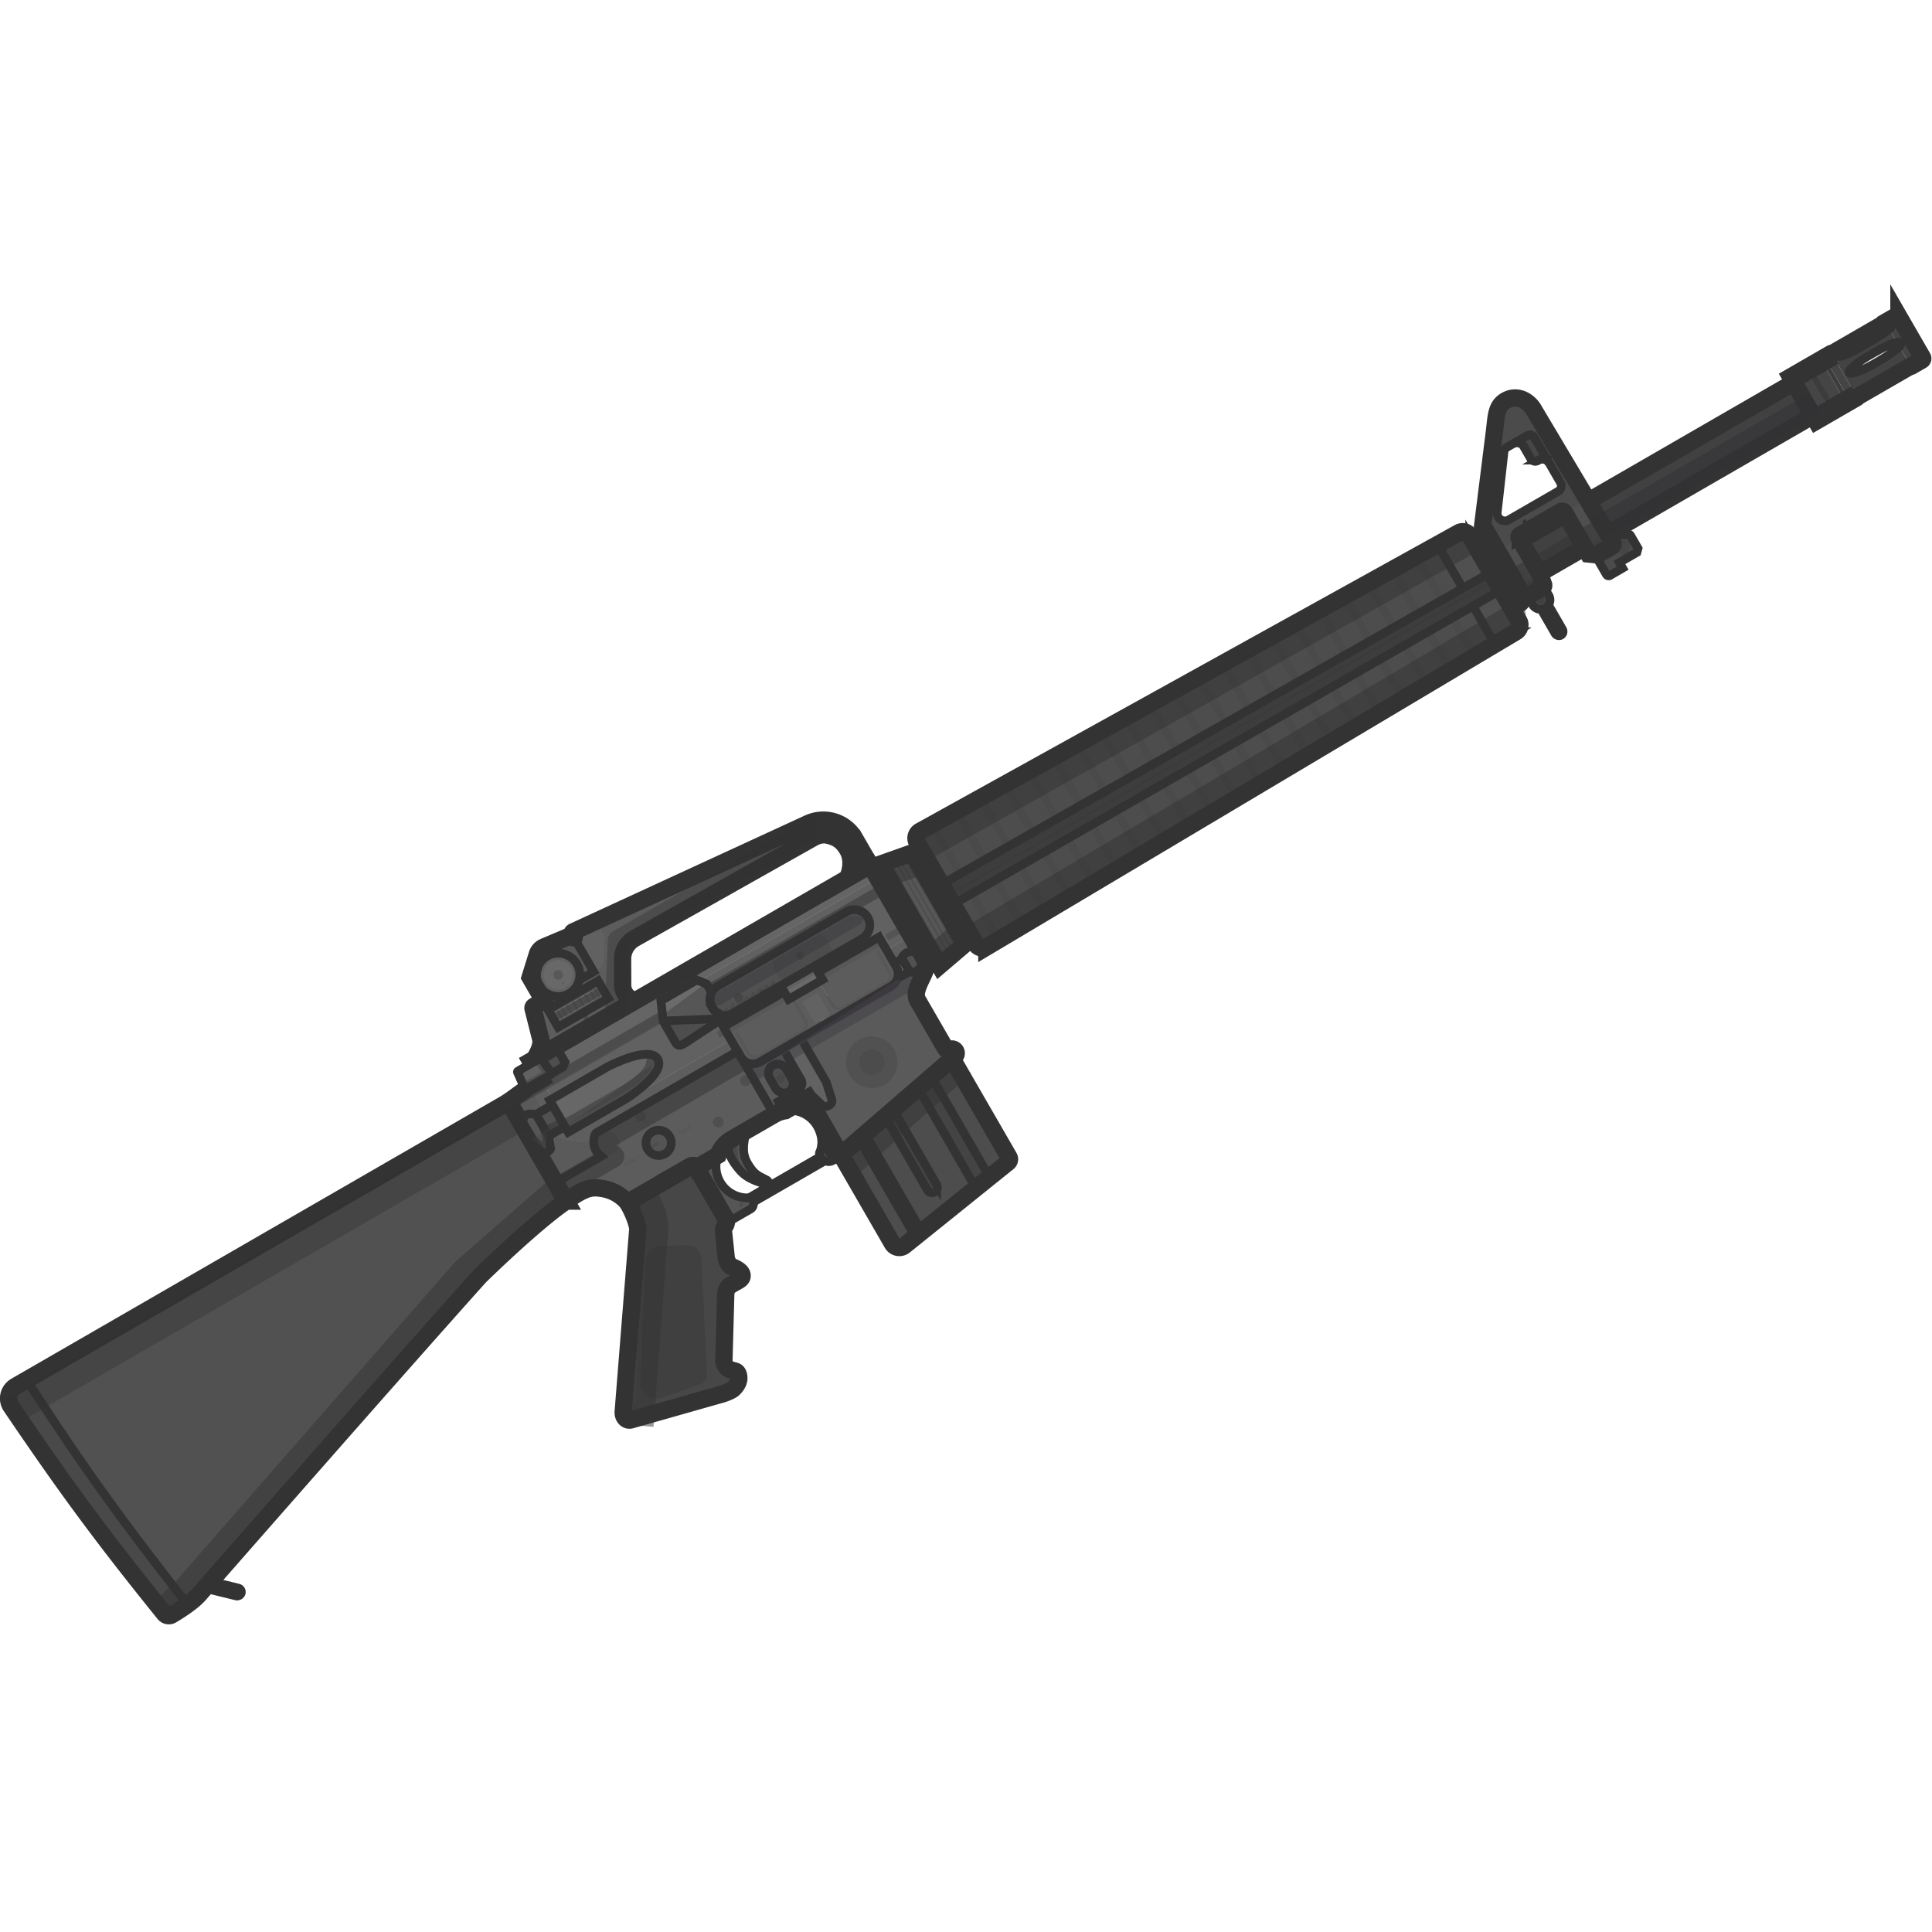 <?xml version="1.0" encoding="UTF-8" standalone="no"?>
<svg
   width="110"
   height="110"
   fill="none"
   viewBox="0 0 110 110"
   version="1.1"
   id="svg123"
   sodipodi:docname="m16a2.svg"
   inkscape:version="1.4 (e7c3feb1, 2024-10-09)"
   xmlns:inkscape="http://www.inkscape.org/namespaces/inkscape"
   xmlns:sodipodi="http://sodipodi.sourceforge.net/DTD/sodipodi-0.dtd"
   xmlns="http://www.w3.org/2000/svg"
   xmlns:svg="http://www.w3.org/2000/svg">
  <sodipodi:namedview
     id="namedview1"
     pagecolor="#ffffff"
     bordercolor="#000000"
     borderopacity="0.25"
     inkscape:showpageshadow="2"
     inkscape:pageopacity="0.0"
     inkscape:pagecheckerboard="0"
     inkscape:deskcolor="#d1d1d1"
     inkscape:zoom="3.7470558"
     inkscape:cx="20.282591"
     inkscape:cy="59.64683"
     inkscape:window-width="1712"
     inkscape:window-height="968"
     inkscape:window-x="0"
     inkscape:window-y="43"
     inkscape:window-maximized="1"
     inkscape:current-layer="svg123" />
  <g
     clip-path="url(#a)"
     id="g122"
     transform="matrix(1.001,0,0,1.001,-0.083,-0.717)">
    <path
       fill="#454545"
       d="m 91.454,33.397 -0.686,-1.188 0.873,-0.866 0.198,-0.115 a 0.6,0.6 0 0 1 0.243,-0.076 L 92.689,31.1 a 0.15,0.15 0 0 1 0.14,0.073 l 0.423,0.734 -0.063,0.23 -0.996,0.575 0.185,0.32 -0.724,0.419 a 0.146,0.146 0 0 1 -0.2,-0.054"
       id="path1" />
    <path
       fill="#4b4b4b"
       d="m 92.27,32.131 0.244,0.422 c 0.01,0.017 0.004,0.04 -0.014,0.05 l -0.276,0.16 0.156,0.27 -0.577,0.333 a 0.22,0.22 0 0 1 -0.3,-0.08 l -0.308,-0.534 z m 0.832,-0.481 0.149,0.257 -0.064,0.23 -0.283,0.163 -0.232,-0.402 z"
       id="path2" />
    <path
       stroke="#333333"
       stroke-width="0.493"
       d="m 91.454,33.397 -0.686,-1.188 0.873,-0.866 0.198,-0.115 a 0.6,0.6 0 0 1 0.243,-0.076 L 92.689,31.1 a 0.15,0.15 0 0 1 0.14,0.073 l 0.423,0.734 -0.063,0.23 -0.996,0.575 0.185,0.32 -0.724,0.419 a 0.146,0.146 0 0 1 -0.2,-0.054 z"
       id="path3" />
    <path
       fill="#4d4d4d"
       d="m 47.027,64.843 7.1,-4.1 3.345,5.794 a 0.23,0.23 0 0 1 -0.055,0.294 l -5.892,4.74 a 0.46,0.46 0 0 1 -0.687,-0.128 z"
       id="path4" />
    <path
       fill="#444444"
       stroke="#333333"
       stroke-width="0.493"
       d="m 55.593,68.298 0.773,-0.622 -3.562,-6.17 -0.849,0.491 z m -3.446,2.772 0.368,-0.296 -3.94,-6.825 -0.405,0.234 z m -2.307,-7.85 0.528,-0.305 2.99,5.178 a 0.305,0.305 0 1 1 -0.528,0.305 z"
       id="path5" />
    <path
       stroke="#333333"
       stroke-width="0.985"
       d="m 47.027,64.843 7.1,-4.1 3.345,5.794 a 0.23,0.23 0 0 1 -0.055,0.294 l -5.892,4.74 a 0.46,0.46 0 0 1 -0.687,-0.128 z"
       id="path6" />
    <path
       fill="#5a5a5a"
       d="m 52.23,54.525 0.438,0.758 c 0.179,0.31 0.115,0.503 -0.194,1.145 -0.31,0.643 -0.343,0.93 -0.185,1.204 l 1.566,2.711 c 0.05,0.086 0.136,0.108 0.225,0.091 a 0.241,0.241 0 0 1 0.312,0.367 l -6.426,5.552 a 0.24,0.24 0 0 1 -0.34,-0.024 c -0.087,-0.1 -0.067,-0.258 0.034,-0.345 l -1.634,-2.829 -1.277,0.738 a 1.8,1.8 0 0 0 -0.638,0.223 l -2.123,-3.678 z"
       id="path7" />
    <path
       stroke="#333333"
       stroke-width="0.493"
       d="m 52.23,54.525 0.438,0.758 c 0.179,0.31 0.115,0.503 -0.194,1.145 -0.31,0.643 -0.343,0.93 -0.185,1.204 l 1.566,2.711 c 0.05,0.086 0.136,0.108 0.225,0.091 a 0.241,0.241 0 0 1 0.312,0.367 l -6.426,5.552 a 0.24,0.24 0 0 1 -0.34,-0.024 c -0.087,-0.1 -0.067,-0.258 0.034,-0.345 l -1.634,-2.829 -1.277,0.738 a 1.8,1.8 0 0 0 -0.638,0.223 l -2.123,-3.678 z"
       id="path8" />
    <path
       fill="#5c5c5c"
       fill-rule="evenodd"
       d="m 33.85,55.991 -3.396,1.961 a 0.114,0.114 0 0 0 -0.053,0.127 l 0.444,1.765 c 0.058,0.343 -0.17,0.764 -0.279,0.968 a 0.4,0.4 0 0 0 -0.056,0.12 l 5.718,-3.301 A 0.894,0.894 0 0 1 35.5,56.756 L 35.495,55.27 c -0.002,-0.488 0.26,-0.938 0.685,-1.177 l 10.16,-5.724 c 0.25,-0.141 0.541,-0.21 0.822,-0.147 0.548,0.121 0.86,0.355 1.138,0.837 0.276,0.479 0.221,1.147 -0.019,1.613 l 1.295,-0.748 -0.883,-1.53 a 2.053,2.053 0 0 0 -2.638,-0.84 l -13.366,6.157 a 0.123,0.123 0 0 0 -0.055,0.173 z m 0.248,0.51 -2.846,1.643 0.578,1.001 2.847,-1.643 z"
       clip-rule="evenodd"
       id="path9" />
    <ellipse
       cx="33.38"
       cy="58.545"
       fill="#494949"
       rx="0.152"
       ry="0.153"
       transform="rotate(-30,33.38,58.545)"
       id="ellipse9" />
    <path
       fill="#616161"
       d="m 33.975,53.118 0.452,0.785 a 0.34,0.34 0 0 1 0.046,0.188 l -0.063,1.217 a 0.68,0.68 0 0 1 -0.341,0.557 l -0.218,0.126 -1.217,-2.107 a 0.123,0.123 0 0 1 0.055,-0.173 z"
       id="path10" />
    <path
       fill="#585858"
       d="m 31.028,54.575 1.38,-0.584 c 0.107,-0.045 0.206,-0.043 0.332,0.077 l 1.111,1.924 -2.85,1.645 -0.765,-1.326 0.399,-1.287 a 0.69,0.69 0 0 1 0.393,-0.449"
       id="path11" />
    <path
       fill="#494949"
       d="m 41.454,65.639 1.084,-0.626 c -0.209,0.858 -0.253,1.354 0.097,1.924 0.325,0.529 0.497,0.615 0.944,0.84 l 0.11,0.056 c 0.085,0.042 0.102,0.096 0.08,0.161 -0.023,0.065 -0.086,0.102 -0.153,0.08 -0.808,-0.254 -1.174,-0.446 -1.527,-0.882 -0.353,-0.435 -0.628,-0.846 -0.635,-1.553"
       id="path12" />
    <path
       fill="#565656"
       d="m 42.537,65.013 -0.386,0.223 c -0.144,0.746 -0.182,1.173 0.066,1.68 0.247,0.509 0.678,0.795 1.405,1.15 0.063,0.03 0.124,-0.007 0.147,-0.072 0.023,-0.065 0.005,-0.119 -0.08,-0.162 -0.532,-0.27 -0.704,-0.325 -1.054,-0.895 -0.35,-0.57 -0.306,-1.066 -0.098,-1.924"
       id="path13" />
    <path
       stroke="#333333"
       stroke-width="0.493"
       d="m 41.454,65.639 1.084,-0.626 c -0.209,0.858 -0.253,1.354 0.097,1.924 0.325,0.529 0.497,0.615 0.944,0.84 l 0.11,0.056 c 0.085,0.042 0.102,0.096 0.08,0.161 -0.023,0.065 -0.086,0.102 -0.153,0.08 -0.808,-0.254 -1.174,-0.446 -1.527,-0.882 -0.353,-0.435 -0.628,-0.846 -0.635,-1.553 z"
       id="path14" />
    <rect
       width="0.484"
       height="2.392"
       x="87.465"
       y="34.897"
       fill="#5d5d5d"
       stroke="#333333"
       stroke-width="0.493"
       rx="0.242"
       transform="rotate(-30,87.465,34.898)"
       id="rect14" />
    <path
       fill="#454545"
       stroke="#333333"
       stroke-width="0.493"
       d="m 49.984,50.633 7.62,-4.4 5.4,-2.465 25.55,-14.751 0.247,0.428 -25.55,14.752 -5.4,2.465 -7.62,4.4 z"
       id="path15" />
    <path
       fill="#414141"
       stroke="#333333"
       stroke-width="0.985"
       d="m 54.24,49.728 -3.582,2.068 1.42,2.46 3.582,-2.069 1.812,-1.615 25.025,-14.448 1.353,-0.438 1.818,-1.05 -0.069,-0.119 17.607,-10.165 -1.087,-1.882 -17.606,10.165 -0.07,-0.12 -1.818,1.05 -1.056,0.953 -25.024,14.448 z"
       id="path16" />
    <path
       fill="#545454"
       stroke="#333333"
       stroke-width="0.493"
       d="m 83.682,31.194 0.483,-0.279 c 0.183,-0.105 0.405,-0.061 0.497,0.099 l 2.167,3.752 c 0.092,0.16 0.019,0.374 -0.163,0.48 l -0.484,0.279 z"
       id="path17" />
    <path
       fill="#616161"
       fill-rule="evenodd"
       d="m 33.617,64.508 -1.318,0.084 -1.135,-1.965 8.922,-5.151 -0.47,-0.816 10.387,-5.997 1.899,3.289 z m 7.322,-6.224 -0.229,-0.397 -0.018,0.01 a 0.73,0.73 0 0 1 0.343,-0.813 l 7.305,-4.217 a 0.731,0.731 0 0 1 0.73,1.266 l -7.304,4.217 a 0.73,0.73 0 0 1 -0.827,-0.066"
       clip-rule="evenodd"
       id="path18" />
    <path
       fill="#676767"
       d="m 45.181,57.41 -0.248,-0.4 -0.068,0.043 0.248,0.4 z m 0.073,-0.04 -0.249,-0.4 -0.068,0.043 0.249,0.4 z"
       id="path19" />
    <path
       fill="#676767"
       d="m 45.322,57.332 -0.248,-0.4 -0.068,0.042 0.248,0.4 z m 0.07,-0.042 -0.248,-0.4 -0.068,0.043 0.248,0.4 z m 0.071,-0.04 -0.249,-0.4 -0.067,0.042 0.248,0.4 z"
       id="path20" />
    <path
       fill="#676767"
       d="m 45.531,57.21 -0.248,-0.4 -0.068,0.042 0.248,0.4 z m 0.07,-0.041 -0.248,-0.4 -0.068,0.041 0.248,0.4 z m 0.073,-0.04 -0.249,-0.4 -0.068,0.041 0.249,0.4 z"
       id="path21" />
    <path
       fill="#676767"
       d="m 45.742,57.09 -0.248,-0.4 -0.068,0.041 0.248,0.4 z m 0.07,-0.042 -0.248,-0.4 -0.068,0.041 0.248,0.4 z m 0.068,-0.04 -0.248,-0.4 -0.067,0.041 0.248,0.4 z m 0.07,-0.041 -0.247,-0.4 -0.068,0.041 0.248,0.4 z"
       id="path22" />
    <path
       fill="#676767"
       d="m 46.02,56.928 -0.249,-0.4 -0.068,0.042 0.248,0.4 z m 0.072,-0.041 -0.249,-0.4 -0.068,0.042 0.249,0.4 z m 0.07,-0.041 -0.248,-0.4 -0.068,0.042 0.248,0.4 z"
       id="path23" />
    <path
       fill="#676767"
       d="m 46.23,56.806 -0.248,-0.4 -0.068,0.042 0.248,0.4 z m 0.07,-0.04 -0.248,-0.4 -0.068,0.042 0.249,0.4 z m 0.07,-0.041 -0.247,-0.4 -0.068,0.042 0.248,0.4 z"
       id="path24" />
    <path
       fill="#676767"
       d="m 46.44,56.685 -0.25,-0.4 -0.067,0.042 0.248,0.4 z m 0.072,-0.041 -0.249,-0.4 -0.068,0.042 0.249,0.4 z"
       id="path25" />
    <path
       fill="#676767"
       d="m 46.58,56.605 -0.248,-0.4 -0.068,0.042 0.248,0.4 z m 0.07,-0.041 -0.248,-0.4 -0.068,0.042 0.248,0.4 z"
       id="path26" />
    <path
       fill="#494949"
       d="m 8.656,75.53 1.79,3.1 20.531,-11.853 -1.79,-3.101 z"
       id="path27" />
    <path
       fill="#4e4e4e"
       stroke="#333333"
       stroke-width="0.493"
       d="m 42.32,69.057 4.87,-2.812 0.168,0.292 -4.87,2.811 z"
       id="path28" />
    <path
       fill="#535353"
       d="m 35.776,69.118 3.597,-2.077 a 0.23,0.23 0 0 1 0.312,0.084 l 1.684,2.917 c 0.069,0.12 0.03,0.305 -0.06,0.43 -0.09,0.125 -0.08,0.264 -0.06,0.43 l 0.146,1.402 c 0.01,0.1 0.168,0.398 0.247,0.43 0.304,0.12 0.637,0.28 0.651,0.532 0.01,0.175 -0.138,0.257 -0.361,0.379 a 4,4 0 0 0 -0.327,0.194 c -0.228,0.154 -0.242,0.466 -0.242,0.466 l -0.105,3.805 a 0.54,0.54 0 0 0 0.271,0.47 q 0.085,0.04 0.174,0.07 c 0.182,0.063 0.327,0.025 0.39,0.309 0.062,0.287 -0.077,0.539 -0.3,0.752 -0.13,0.124 -0.553,0.28 -0.733,0.324 l -5.108,1.449 c -0.252,0.05 -0.443,-0.182 -0.42,-0.476 L 36.36,70.62 c 0.005,-0.113 -0.133,-0.734 -0.584,-1.502"
       id="path29"
       style="fill:#474747;fill-opacity:1" />
    <rect
       width="9.896"
       height="1.461"
       x="40.402"
       y="57.449"
       fill="#393939"
       rx="0.731"
       transform="rotate(-30,40.402,57.45)"
       id="rect29" />
    <path
       fill="#515151"
       d="m 40.768,58.082 a 0.73,0.73 0 0 1 0.267,-0.998 l 7.305,-4.217 a 0.73,0.73 0 0 1 0.73,1.265 l -7.304,4.217 a 0.73,0.73 0 0 1 -0.998,-0.267"
       id="path30" />
    <path
       fill="#4c4c4c"
       d="m 47.456,55.063 a 1.72,1.72 0 0 0 -0.73,-1.266 l -2.721,1.57 a 1.73,1.73 0 0 0 0.73,1.266 z"
       id="path31" />
    <ellipse
       cx="45.588"
       cy="55.072"
       fill="#454545"
       rx="0.232"
       ry="0.232"
       transform="rotate(-30,45.588,55.072)"
       id="ellipse31" />
    <path
       fill="#454545"
       d="M 46.25,55.76 46.236,55.733 A 0.232,0.232 0 1 0 45.852,55.99 Z"
       id="path32" />
    <path
       fill="#5e5e5e"
       d="m 30.872,62.12 -0.651,0.375 1.641,2.843 c 0.057,0.098 0.506,0.213 0.969,0.262 0.503,0.054 1.031,-0.06 1.031,-0.06 0.018,-0.182 0.07,-0.348 0.147,-0.392 l 18.268,-10.547 -0.375,-0.65 -18.285,10.557 -1.318,0.084 z"
       id="path33" />
    <path
       fill="#5e5e5e"
       d="m 30.872,62.12 -0.651,0.375 1.641,2.843 c 0.057,0.098 0.506,0.213 0.969,0.262 0.503,0.054 1.031,-0.06 1.031,-0.06 0.018,-0.182 0.07,-0.348 0.147,-0.392 l 18.268,-10.547 -0.375,-0.65 -18.285,10.557 -1.318,0.084 z"
       id="path34" />
    <path
       fill="#5a5a5a"
       d="m 30.22,62.496 -1.207,0.875 2.664,4.615 2.602,-1.502 C 34.095,66.321 33.96,66.188 33.887,65.932 A 1.1,1.1 0 0 1 33.861,65.54 c 0,0 -0.527,0.114 -1.031,0.06 -0.463,-0.05 -0.912,-0.164 -0.969,-0.262 z"
       id="path35" />
    <path
       fill="#5a5a5a"
       d="m 30.22,62.496 -1.207,0.875 2.664,4.615 2.602,-1.502 C 34.095,66.321 33.96,66.188 33.887,65.932 A 1.1,1.1 0 0 1 33.861,65.54 c 0,0 -0.527,0.114 -1.031,0.06 -0.463,-0.05 -0.912,-0.164 -0.969,-0.262 z"
       id="path36" />
    <path
       fill="#555555"
       stroke="#333333"
       stroke-width="0.493"
       d="m 46.703,66.259 c -0.039,0.083 0.036,0.255 0.1,0.334 a 0.62,0.62 0 0 0 0.347,0.188 c 0.138,0.023 0.287,-0.016 0.459,-0.162 0.171,-0.145 0.196,-0.385 0.149,-0.468 l -1.73,-2.997 -1.278,0.738 a 1.79,1.79 0 0 1 1.814,0.877 c 0.272,0.47 0.352,1.032 0.139,1.49 z"
       id="path37" />
    <path
       fill="#565656"
       stroke="#333333"
       stroke-width="0.493"
       d="m 40.927,66.418 a 1.792,1.792 0 0 0 1.832,2.425 c 0.083,-0.007 0.138,0.082 0.171,0.252 0.034,0.17 -0.042,0.325 -0.13,0.376 l -1.188,0.686 c -0.08,0.046 -0.196,-0.03 -0.245,-0.114 l -1.68,-2.91 z"
       id="path38" />
    <path
       fill="#525252"
       d="m 47.626,66.329 a 0.247,0.247 0 0 1 0.032,-0.344 l 6.418,-5.548 a 0.241,0.241 0 1 1 0.315,0.364 l -6.425,5.552 a 0.24,0.24 0 0 1 -0.34,-0.024"
       id="path39" />
    <ellipse
       cx="42.23"
       cy="69.252"
       fill="#4d4d4d"
       rx="0.124"
       ry="0.124"
       transform="rotate(-30,42.23,69.252)"
       id="ellipse39" />
    <ellipse
       cx="47.25"
       cy="66.265"
       fill="#4c4c4c"
       rx="0.186"
       ry="0.186"
       transform="rotate(-30,47.25,66.265)"
       id="ellipse40" />
    <rect
       width="1.068"
       height="1.757"
       x="43.592"
       y="61.567"
       fill="#525252"
       stroke="#333333"
       stroke-width="0.493"
       rx="0.534"
       transform="rotate(-30,43.592,61.567)"
       id="rect40"
       style="fill:#4d4d4d;fill-opacity:1" />
    <ellipse
       cx="44.493"
       cy="62.061"
       fill="#474747"
       rx="0.235"
       ry="0.235"
       transform="rotate(-30,44.493,62.06)"
       id="ellipse41" />
    <path
       fill="#656565"
       d="m 31.165,62.627 8.922,-5.151 -0.471,-0.816 10.388,-5.997 -0.427,-0.738 -19.31,11.148 0.093,0.161 1.226,-0.707 0.307,0.037 0.325,0.563 -0.12,0.285 -1.226,0.708 z"
       id="path41" />
    <path
       fill="#656565"
       d="m 31.165,62.627 8.922,-5.151 -0.471,-0.816 10.388,-5.997 -0.427,-0.738 -19.31,11.148 0.093,0.161 1.226,-0.707 0.307,0.037 0.325,0.563 -0.12,0.285 -1.226,0.708 z"
       id="path42" />
    <path
       fill="#595959"
       d="m 40.91,56.801 a 0.884,0.884 0 0 0 0.541,1.645 0.73,0.73 0 0 1 -0.416,-1.362 l 7.304,-4.217 a 0.731,0.731 0 1 1 0.73,1.266 c 0.483,-0.279 0.613,-0.811 0.369,-1.234 A 0.884,0.884 0 0 0 48.23,52.575 Z"
       id="path43" />
    <path
       fill="#626262"
       stroke="#333333"
       stroke-width="0.493"
       d="m 42.963,60.121 a 0.417,0.417 0 0 0 0.417,0.723 l 1.142,-0.659 1.126,1.951 c 0.15,0.262 -0.055,0.523 -0.212,0.614 l -1.078,0.622 0.144,0.25 c 0.077,0.134 0.416,0.173 0.548,0.097 l 1.208,-0.697 0.59,0.56 c 0.103,0.1 0.264,0.081 0.39,0.012 0.124,-0.07 0.197,-0.203 0.16,-0.33 l -0.319,-0.998 -1.54,-2.668 6.344,-3.663 -0.417,-0.723 z"
       id="path44" />
    <path
       fill="#515151"
       stroke="#333333"
       stroke-width="0.493"
       d="M 51.832,56.004 A 0.588,0.588 0 1 0 51.381,55.223 Z"
       id="path45" />
    <path
       fill="#4a4a4a"
       d="m 44.352,56.856 -0.26,-0.45 a 1,1 0 0 0 -0.237,0.475 l -0.147,-0.254 a 1,1 0 0 0 -0.237,0.476 l -0.147,-0.254 a 1,1 0 0 0 -0.237,0.476 L 42.94,57.07 a 1,1 0 0 0 -0.237,0.476 l -0.147,-0.254 a 1,1 0 0 0 -0.237,0.476 l -0.147,-0.254 a 1,1 0 0 0 -0.237,0.476 l -0.147,-0.255 a 1,1 0 0 0 -0.237,0.476 l -0.147,-0.254 a 1,1 0 0 0 -0.232,0.454 c 0.19,0.062 0.406,0.046 0.594,-0.062 z m -3.202,1.547 a 0.7,0.7 0 0 1 -0.211,-0.12 q 0.034,-0.051 0.081,-0.104 z"
       id="path46" />
    <ellipse
       cx="42.099"
       cy="57.465"
       fill="#454545"
       rx="0.254"
       ry="0.254"
       transform="rotate(-30,42.1,57.465)"
       id="ellipse46" />
    <path
       fill="#404040"
       d="m 43.716,57.223 -0.285,0.165 a 0.203,0.203 0 0 1 -0.1,-0.28 0.204,0.204 0 0 1 0.385,0.115"
       id="path47" />
    <path
       fill="#454545"
       fill-rule="evenodd"
       stroke="#333333"
       stroke-width="0.493"
       d="m 86.973,34.624 0.841,-0.485 a 0.15,0.15 0 0 0 0.064,-0.075 l 0.294,0.51 a 0.534,0.534 0 0 1 -0.192,0.73 0.534,0.534 0 0 1 -0.729,-0.199 z"
       clip-rule="evenodd"
       id="path48" />
    <path
       fill="#404040"
       d="m 87.886,34.762 a 0.19,0.19 0 0 1 -0.069,0.26 0.19,0.19 0 0 1 -0.26,-0.07 0.19,0.19 0 0 1 0.069,-0.26 0.19,0.19 0 0 1 0.26,0.07"
       id="path49" />
    <path
       fill="#484848"
       stroke="#333333"
       stroke-width="0.493"
       d="m 50.473,51.478 0.147,-0.086 1.948,3.374 -0.147,0.085 z"
       id="path50" />
    <path
       fill="#515151"
       stroke="#333333"
       stroke-width="0.493"
       d="m 50.787,50.905 -0.335,0.194 2.288,3.962 0.335,-0.193 z"
       id="path51" />
    <path
       fill="#575757"
       d="m 50.182,49.858 3.341,5.789 1.436,-1.224 -3,-5.196 z"
       id="path52" />
    <path
       fill="#4e4e4e"
       d="m 50.45,49.763 -0.104,0.038 3.31,5.733 0.085,-0.072 z m 3.508,5.514 -0.085,0.072 -3.258,-5.644 0.105,-0.037 z m 0.218,-0.186 -0.086,0.073 -3.206,-5.554 0.105,-0.038 z m 0.217,-0.185 -0.085,0.073 -3.155,-5.465 0.105,-0.037 z m 0.217,-0.185 -0.085,0.072 -3.103,-5.374 0.105,-0.038 z m 0.217,-0.185 -0.085,0.072 -3.051,-5.285 0.105,-0.037 z"
       id="path53" />
    <path
       fill="#515151"
       stroke="#333333"
       stroke-width="0.493"
       d="m 52.067,49.415 2.783,4.821 0.514,-0.206 -2.861,-4.957 z"
       id="path54" />
    <path
       fill="#4f4f4f"
       d="m 39.157,71.543 -1.494,0.048 a 0.913,0.913 0 0 0 -0.882,0.877 l -0.269,6.864 a 0.913,0.913 0 0 0 1.218,0.896 l 2.186,-0.777 a 0.57,0.57 0 0 0 0.38,-0.564 L 39.98,72.303 a 0.8,0.8 0 0 0 -0.823,-0.76"
       id="path55"
       style="fill:#404040;fill-opacity:1" />
    <path
       fill="#4d4d4d"
       d="m 35.582,80.376 0.7,-8.789 0.266,0.075 -0.323,8.8 z"
       id="path56" />
    <path
       fill="#535353"
       d="m 31.662,58.856 2.847,-1.644 0.167,0.29 -2.846,1.643 z m -0.41,-0.712 2.847,-1.644 0.167,0.29 -2.847,1.644 z"
       id="path57" />
    <path
       fill="#4c4c4c"
       d="m 31.604,58.328 2.477,-1.43 0.244,0.421 -2.478,1.43 z"
       id="path58" />
    <path
       fill="#464646"
       d="m 32.629,57.736 0.105,-0.06 0.244,0.421 -0.106,0.061 z m 0.346,-0.199 0.105,-0.06 0.244,0.421 -0.106,0.06 z m 0.341,-0.198 0.106,-0.061 0.243,0.422 -0.105,0.06 z m 0.307,-0.177 0.105,-0.06 0.244,0.421 -0.106,0.06 z m 0.229,-0.131 0.105,-0.06 0.244,0.421 -0.106,0.06 z m -1.459,0.842 -0.106,0.06 0.244,0.423 0.105,-0.061 z m -0.305,0.176 -0.106,0.06 0.244,0.422 0.105,-0.06 z m -0.231,0.133 -0.105,0.06 0.243,0.422 0.106,-0.06 z"
       id="path59" />
    <path
       stroke="#333333"
       stroke-width="0.493"
       d="m 33.85,55.991 -3.396,1.961 a 0.114,0.114 0 0 0 -0.053,0.127 l 0.444,1.765 c 0.058,0.343 -0.17,0.764 -0.279,0.968 a 0.4,0.4 0 0 0 -0.056,0.12 l 5.718,-3.301 A 0.894,0.894 0 0 1 35.5,56.756 L 35.495,55.27 c -0.002,-0.488 0.26,-0.938 0.685,-1.177 l 10.16,-5.724 c 0.25,-0.141 0.541,-0.21 0.822,-0.147 0.548,0.121 0.86,0.355 1.138,0.837 0.276,0.479 0.221,1.147 -0.019,1.613 l 1.295,-0.748 -0.883,-1.53 a 2.053,2.053 0 0 0 -2.638,-0.84 l -13.366,6.157 a 0.123,0.123 0 0 0 -0.055,0.173 z m 0.248,0.51 -2.846,1.643 0.578,1.001 2.847,-1.643 z"
       clip-rule="evenodd"
       id="path60" />
    <ellipse
       cx="31.83"
       cy="56.165"
       fill="#606060"
       stroke="#333333"
       stroke-width="0.493"
       rx="1.233"
       ry="1.233"
       transform="rotate(-30,31.83,56.165)"
       id="ellipse60" />
    <ellipse
       cx="31.829"
       cy="56.166"
       fill="#686868"
       rx="0.837"
       ry="0.837"
       transform="rotate(-30,31.83,56.166)"
       id="ellipse61" />
    <ellipse
       cx="31.829"
       cy="56.167"
       fill="#585858"
       rx="0.274"
       ry="0.274"
       transform="rotate(-30,31.83,56.167)"
       id="ellipse62" />
    <ellipse
       cx="32.109"
       cy="56.646"
       fill="#525252"
       rx="0.044"
       ry="0.044"
       transform="rotate(-30,32.109,56.646)"
       id="ellipse63" />
    <ellipse
       cx="49.088"
       cy="57.067"
       fill="#515151"
       rx="0.115"
       ry="0.115"
       transform="rotate(-30,49.088,57.067)"
       id="ellipse64" />
    <path
       fill="#676767"
       d="m 45.134,57.435 -0.552,-0.84 -0.066,0.045 0.551,0.839 z"
       id="path64" />
    <path
       fill="#5c5c5c"
       d="m 32.278,69.026 -0.6,-1.04 2.602,-1.502 c -0.184,-0.163 -0.319,-0.297 -0.392,-0.553 -0.073,-0.256 -0.014,-0.706 0.12,-0.784 l 8.026,-4.633 2.079,3.6 -2.406,1.39 a 1.8,1.8 0 0 0 -0.779,0.914 l -1.239,0.715 -0.005,-0.009 A 0.23,0.23 0 0 0 39.373,67.04 l -3.598,2.078 c -0.536,-0.623 -1.196,-0.805 -1.755,-0.837 -0.56,-0.032 -0.985,0.246 -1.742,0.745"
       id="path65" />
    <path
       fill="#545454"
       d="m 38.772,65.006 0.017,0.03 q -0.018,-0.001 -0.035,0.002 a 0.1,0.1 0 0 0 -0.029,0.011 0.06,0.06 0 0 0 -0.027,0.029 0.04,0.04 0 0 0 0.003,0.033 q 0.008,0.014 0.02,0.017 0.012,0.003 0.037,-0.004 l 0.017,-0.006 a 0.1,0.1 0 0 1 0.058,-0.003 0.07,0.07 0 0 1 0.038,0.033 q 0.017,0.03 0.008,0.058 -0.009,0.028 -0.047,0.049 a 0.2,0.2 0 0 1 -0.069,0.022 l -0.018,-0.031 a 0.2,0.2 0 0 0 0.04,-0.003 0.1,0.1 0 0 0 0.034,-0.012 0.06,0.06 0 0 0 0.028,-0.03 0.04,0.04 0 0 0 -0.003,-0.035 q -0.01,-0.015 -0.023,-0.02 a 0.1,0.1 0 0 0 -0.037,0.004 l -0.018,0.006 a 0.1,0.1 0 0 1 -0.055,0.004 0.06,0.06 0 0 1 -0.035,-0.029 0.07,0.07 0 0 1 -0.008,-0.057 0.1,0.1 0 0 1 0.042,-0.048 l 0.028,-0.012 z m 0.132,-0.052 0.033,0.129 0.061,-0.036 z m -0.033,-0.016 0.035,-0.02 0.192,0.178 -0.03,0.017 -0.05,-0.047 -0.075,0.044 0.017,0.065 -0.03,0.018 z m 0.141,-0.081 0.127,-0.073 0.014,0.024 -0.097,0.057 0.033,0.058 0.089,-0.052 0.014,0.025 -0.089,0.051 0.063,0.11 -0.03,0.016 z m 0.174,-0.1 0.128,-0.074 0.014,0.024 -0.1,0.058 0.035,0.058 0.094,-0.055 0.014,0.025 -0.094,0.054 0.048,0.085 0.102,-0.06 0.014,0.025 -0.13,0.076 z"
       id="path66" />
    <ellipse
       cx="34.607"
       cy="65.735"
       fill="#545454"
       rx="0.696"
       ry="0.696"
       transform="rotate(-30,34.607,65.735)"
       id="ellipse66" />
    <ellipse
       cx="36.517"
       cy="64.222"
       fill="#4f4f4f"
       rx="0.3"
       ry="0.3"
       transform="rotate(-30,36.517,64.222)"
       id="ellipse67" />
    <ellipse
       cx="40.934"
       cy="64.543"
       fill="#4f4f4f"
       rx="0.309"
       ry="0.309"
       transform="rotate(-30,40.934,64.543)"
       id="ellipse68" />
    <ellipse
       cx="42.491"
       cy="62.184"
       fill="#4f4f4f"
       rx="0.309"
       ry="0.309"
       transform="rotate(-30,42.491,62.184)"
       id="ellipse69" />
    <path
       fill="#545454"
       d="m 35.683,66.922 0.05,0.085 0.034,-0.02 q 0.025,-0.015 0.031,-0.03 0.006,-0.015 -0.006,-0.035 -0.015,-0.027 -0.032,-0.03 -0.018,-0.005 -0.042,0.01 z m -0.048,-0.083 0.035,0.06 0.034,-0.02 q 0.02,-0.012 0.026,-0.026 a 0.03,0.03 0 0 0 -0.003,-0.026 q -0.01,-0.016 -0.023,-0.018 -0.013,-0.002 -0.035,0.01 z m -0.043,-0.007 0.064,-0.037 a 0.1,0.1 0 0 1 0.06,-0.015 0.06,0.06 0 0 1 0.04,0.03 q 0.009,0.015 0.006,0.031 a 0.05,0.05 0 0 1 -0.02,0.03 0.06,0.06 0 0 1 0.044,0 q 0.02,0.007 0.037,0.037 0.018,0.03 0.007,0.055 -0.011,0.027 -0.049,0.048 l -0.064,0.037 z m 0.253,0.032 -0.077,-0.134 0.03,-0.017 0.084,0.147 0.014,0.022 0.009,0.009 a 0.04,0.04 0 0 0 0.02,0.005 l 0.025,-0.008 0.018,-0.017 a 0.04,0.04 0 0 0 0.006,-0.02 l -0.002,-0.012 -0.013,-0.023 -0.084,-0.147 0.029,-0.017 0.077,0.133 q 0.019,0.033 0.023,0.05 a 0.1,0.1 0 0 1 -10e-4,0.031 0.1,0.1 0 0 1 -0.014,0.025 0.1,0.1 0 0 1 -0.056,0.032 0.1,0.1 0 0 1 -0.03,0 0.1,0.1 0 0 1 -0.027,-0.015 0.2,0.2 0 0 1 -0.031,-0.044 m 0.256,-0.174 h 0.026 q 0.012,0.004 0.038,0.02 l 0.064,0.043 -0.032,0.018 -0.057,-0.04 a 0.1,0.1 0 0 0 -0.037,-0.018 0.04,0.04 0 0 0 -0.027,0.006 l -0.028,0.017 0.052,0.09 -0.029,0.018 -0.125,-0.216 0.06,-0.035 a 0.1,0.1 0 0 1 0.064,-0.016 q 0.029,0.006 0.046,0.036 a 0.06,0.06 0 0 1 0.009,0.042 0.06,0.06 0 0 1 -0.024,0.035 m -0.111,-0.055 0.044,0.076 0.032,-0.018 q 0.02,-0.012 0.026,-0.028 0.004,-0.015 -0.007,-0.034 -0.011,-0.019 -0.027,-0.022 -0.017,-0.004 -0.038,0.008 z m 0.265,-0.175 0.017,0.029 q -0.018,0 -0.034,0.002 a 0.1,0.1 0 0 0 -0.03,0.012 0.06,0.06 0 0 0 -0.027,0.028 0.04,0.04 0 0 0 0.003,0.033 q 0.01,0.015 0.02,0.017 0.013,0.002 0.038,-0.004 l 0.017,-0.005 a 0.1,0.1 0 0 1 0.057,-0.004 0.07,0.07 0 0 1 0.038,0.034 q 0.017,0.03 0.008,0.058 -0.01,0.027 -0.046,0.048 A 0.2,0.2 0 0 1 36.247,66.73 L 36.229,66.7 q 0.023,0 0.04,-0.003 a 0.1,0.1 0 0 0 0.033,-0.013 0.06,0.06 0 0 0 0.029,-0.03 0.04,0.04 0 0 0 -0.004,-0.034 q -0.01,-0.017 -0.023,-0.02 a 0.1,0.1 0 0 0 -0.037,0.004 l -0.018,0.005 a 0.1,0.1 0 0 1 -0.055,0.005 0.06,0.06 0 0 1 -0.035,-0.03 0.07,0.07 0 0 1 -0.007,-0.057 0.1,0.1 0 0 1 0.041,-0.047 l 0.028,-0.013 z m 0.035,-0.03 0.165,-0.096 0.014,0.025 -0.068,0.039 0.11,0.191 -0.029,0.017 -0.11,-0.191 -0.068,0.039 z m 0.294,-1.805 0.017,0.03 q -0.018,-0.001 -0.034,0.002 a 0.1,0.1 0 0 0 -0.03,0.011 0.06,0.06 0 0 0 -0.026,0.029 0.04,0.04 0 0 0 0.002,0.033 q 0.01,0.014 0.02,0.017 0.014,0.003 0.038,-0.004 l 0.017,-0.006 a 0.1,0.1 0 0 1 0.057,-0.003 0.07,0.07 0 0 1 0.038,0.033 q 0.018,0.031 0.008,0.059 -0.01,0.028 -0.046,0.048 l -0.033,0.014 -0.036,0.008 -0.018,-0.03 a 0.2,0.2 0 0 0 0.04,-0.004 0.1,0.1 0 0 0 0.033,-0.012 0.06,0.06 0 0 0 0.029,-0.03 0.04,0.04 0 0 0 -0.004,-0.035 q -0.01,-0.015 -0.023,-0.02 a 0.1,0.1 0 0 0 -0.037,0.004 l -0.017,0.006 a 0.1,0.1 0 0 1 -0.056,0.004 0.06,0.06 0 0 1 -0.035,-0.029 0.07,0.07 0 0 1 -0.007,-0.057 0.1,0.1 0 0 1 0.041,-0.048 l 0.028,-0.012 z m 0.056,-0.043 0.129,-0.074 0.014,0.025 -0.099,0.057 0.034,0.058 0.094,-0.054 0.015,0.024 -0.095,0.055 0.048,0.084 0.102,-0.059 0.015,0.025 -0.132,0.076 z m 0.156,-0.089 0.04,-0.022 0.1,0.088 -0.026,-0.132 0.04,-0.022 0.124,0.215 -0.027,0.016 -0.11,-0.19 0.027,0.135 -0.022,0.013 -0.104,-0.091 0.11,0.19 -0.027,0.016 z m 0.203,-0.117 0.12,-0.07 0.014,0.025 -0.046,0.026 0.097,0.167 0.045,-0.026 0.014,0.025 -0.12,0.069 -0.014,-0.025 0.045,-0.026 -0.096,-0.167 -0.045,0.026 z"
       id="path69" />
    <ellipse
       cx="37.545"
       cy="65.72"
       fill="#545454"
       rx="0.721"
       ry="0.721"
       transform="rotate(-30,37.545,65.72)"
       id="ellipse70" />
    <path
       fill="#4d4d4d"
       d="M 36.97,66.154 A 0.7,0.7 0 0 1 36.882,66 l 0.577,-0.333 0.089,0.154 z"
       id="path70" />
    <path
       fill="#545454"
       d="m 40.836,59.42 10.533,-6.082 0.19,0.329 -10.534,6.081 z"
       id="path71" />
    <path
       fill="#666666"
       d="m 40.807,58.723 0.145,-0.084 1.082,1.875 -0.145,0.084 z m 9.215,-4.812 0.298,-0.172 0.367,0.635 -0.299,0.173 z"
       id="path72" />
    <path
       fill="#6a6a6a"
       d="m 44.914,57.027 0.223,0.415 -0.07,0.038 -0.223,-0.416 z"
       id="path73" />
    <path
       fill="#6a6a6a"
       d="m 44.983,56.987 0.222,0.415 -0.07,0.038 -0.223,-0.416 z m 0.07,-0.041 0.223,0.415 -0.07,0.037 -0.223,-0.415 z m 0.07,-0.041 0.223,0.415 -0.07,0.037 -0.223,-0.415 z"
       id="path74" />
    <path
       fill="#6a6a6a"
       d="m 45.192,56.866 0.222,0.415 -0.07,0.037 -0.223,-0.415 z m 0.072,-0.041 0.222,0.415 -0.07,0.037 -0.222,-0.415 z m 0.07,-0.041 0.223,0.415 -0.07,0.037 -0.223,-0.415 z"
       id="path75" />
    <path
       fill="#6a6a6a"
       d="m 45.4,56.744 0.223,0.416 -0.07,0.037 -0.223,-0.415 z m 0.071,-0.041 0.222,0.415 -0.07,0.038 -0.222,-0.415 z m 0.07,-0.041 0.223,0.416 -0.07,0.037 -0.223,-0.415 z m 0.071,-0.039 0.222,0.416 -0.07,0.037 -0.223,-0.415 z m 0.07,-0.04 0.222,0.415 -0.07,0.038 -0.222,-0.415 z m 0.07,-0.041 0.223,0.415 -0.07,0.038 -0.223,-0.415 z"
       id="path76" />
    <path
       fill="#6a6a6a"
       d="m 45.82,56.502 0.223,0.415 -0.07,0.038 -0.223,-0.415 z m 0.07,-0.04 0.223,0.415 -0.07,0.038 -0.222,-0.415 z m 0.073,-0.041 0.223,0.415 -0.07,0.038 -0.223,-0.415 z m 0.071,-0.041 0.222,0.415 -0.07,0.038 -0.223,-0.415 z"
       id="path77" />
    <path
       fill="#6a6a6a"
       d="m 46.102,56.34 0.222,0.415 -0.07,0.038 -0.222,-0.415 z m 0.07,-0.04 0.223,0.415 -0.07,0.038 -0.223,-0.415 z m 0.071,-0.04 0.222,0.414 -0.07,0.038 -0.223,-0.415 z"
       id="path78" />
    <path
       fill="#6a6a6a"
       d="m 46.309,56.219 0.222,0.415 -0.07,0.038 -0.222,-0.415 z m 0.072,-0.041 0.223,0.415 -0.07,0.038 -0.223,-0.415 z"
       id="path79" />
    <path
       fill="#6a6a6a"
       d="m 46.45,56.14 0.222,0.415 -0.07,0.038 -0.223,-0.415 z"
       id="path80" />
    <path
       fill="#6b6b6b"
       stroke="#333333"
       stroke-width="0.493"
       d="m 37.674,57.64 2.042,-1.18 0.571,0.234 0.276,0.478 a 0.884,0.884 0 0 0 0.41,1.194 l 0.174,0.3 -2.088,1.373 c -0.273,0.172 -0.421,0.208 -0.562,-0.035 l -0.691,-1.198 z"
       id="path81" />
    <path
       fill="#4d4d4d"
       d="M 83.06,31.017 52.418,47.993 a 0.456,0.456 0 0 0 -0.174,0.628 l 1.75,3.03 31.123,-17.969 -1.44,-2.494 A 0.456,0.456 0 0 0 83.06,31.017 M 56.215,54.574 86.312,36.652 a 0.456,0.456 0 0 0 0.161,-0.62 l -1.356,-2.349 -31.123,17.97 1.592,2.757 c 0.128,0.22 0.41,0.294 0.63,0.164"
       id="path82" />
    <path
       fill="#4a4a4a"
       d="m 55.262,50.92 -0.389,0.224 1.817,3.147 0.386,-0.23 z m 3.168,2.335 -0.386,0.23 -1.806,-3.128 0.388,-0.225 z m 1.353,-0.806 -0.386,0.23 -1.795,-3.11 0.389,-0.225 z m 1.354,-0.806 -0.386,0.23 -1.784,-3.092 0.389,-0.224 z m 1.354,-0.806 -0.386,0.23 -1.774,-3.074 0.389,-0.224 z m 1.354,-0.807 -0.386,0.23 -1.763,-3.054 0.389,-0.225 z m 1.354,-0.806 -0.386,0.23 -1.753,-3.036 0.389,-0.225 z m 1.354,-0.806 -0.386,0.23 -1.742,-3.018 0.389,-0.225 z m 1.354,-0.806 -0.386,0.23 -1.732,-3 0.389,-0.224 z m 1.353,-0.806 -0.385,0.23 -1.721,-2.982 0.389,-0.224 z M 70.615,46 l -0.386,0.23 -1.71,-2.963 0.388,-0.225 z m 1.353,-0.807 -0.386,0.23 -1.7,-2.944 0.39,-0.225 z m 1.354,-0.806 -0.386,0.23 -1.689,-2.926 0.39,-0.225 z m 1.354,-0.807 -0.386,0.23 -1.678,-2.907 0.389,-0.224 z m 1.354,-0.805 -0.386,0.23 -1.668,-2.89 0.39,-0.224 z m 1.354,-0.807 -0.386,0.23 -1.657,-2.87 0.389,-0.225 z m 1.354,-0.806 -0.386,0.23 -1.647,-2.852 0.39,-0.225 z m 1.354,-0.806 -0.386,0.23 -1.636,-2.834 0.389,-0.225 z m 1.354,-0.806 -0.386,0.23 -1.626,-2.816 0.39,-0.224 z m 1.354,-0.807 -0.386,0.23 -1.615,-2.797 0.389,-0.224 z m 1.353,-0.806 -0.386,0.23 -1.604,-2.779 0.39,-0.224 z m -30.862,9.572 -0.393,0.218 1.973,3.417 0.39,-0.225 z m 3.334,2.623 -0.389,0.224 -1.96,-3.393 0.394,-0.218 z m 1.365,-0.788 -0.39,0.224 -1.945,-3.369 0.393,-0.218 z m 1.364,-0.788 -0.389,0.225 -1.931,-3.346 0.393,-0.217 z m 1.364,-0.788 -0.389,0.225 -1.917,-3.321 0.393,-0.218 z m 1.365,-0.788 -0.389,0.225 -1.903,-3.297 0.392,-0.218 z m 1.364,-0.787 -0.388,0.224 -1.89,-3.273 0.393,-0.217 z m 1.365,-0.788 -0.389,0.224 -1.876,-3.248 0.393,-0.218 z m 1.364,-0.788 -0.388,0.225 -1.862,-3.225 0.393,-0.218 z m 1.365,-0.787 -0.389,0.224 -1.848,-3.2 0.393,-0.218 z m 1.365,-0.789 -0.39,0.225 -1.833,-3.176 0.393,-0.218 z m 1.364,-0.787 -0.389,0.224 -1.82,-3.152 0.393,-0.218 z m 1.365,-0.788 -0.39,0.224 -1.805,-3.128 0.392,-0.217 z m 1.364,-0.788 -0.389,0.225 -1.792,-3.104 0.393,-0.218 z m 1.365,-0.788 -0.39,0.225 -1.778,-3.08 0.393,-0.218 z m 1.364,-0.788 -0.389,0.225 -1.764,-3.056 0.393,-0.218 z m 1.365,-0.787 -0.39,0.224 -1.75,-3.032 0.393,-0.217 z m 1.364,-0.788 -0.389,0.224 -1.736,-3.007 0.393,-0.218 z m 1.365,-0.788 -0.39,0.225 -1.722,-2.984 0.393,-0.218 z m 1.364,-0.788 -0.389,0.225 -1.708,-2.96 0.392,-0.217 z m 1.364,-0.788 -0.388,0.225 -1.695,-2.935 0.393,-0.218 z"
       id="path83" />
    <path
       fill="#505050"
       stroke="#333333"
       stroke-width="0.493"
       d="m 85.122,37.362 1.19,-0.71 a 0.456,0.456 0 0 0 0.162,-0.62 l -2.796,-4.843 a 0.456,0.456 0 0 0 -0.617,-0.17 l -1.213,0.671 z"
       id="path84" />
    <path
       fill="#484848"
       d="m 85.459,34.275 -0.342,-0.592 -31.123,17.97 0.294,0.509 z m -0.582,-1.005 -31.25,17.75 0.365,0.632 31.123,-17.97 z"
       id="path85" />
    <path
       fill="#4b4b4b"
       fill-rule="evenodd"
       d="m 84.418,30.591 0.668,-5.334 0.033,-0.29 c 0.079,-0.728 0.129,-1.187 0.605,-1.463 0.709,-0.409 1.356,0.102 1.572,0.477 l 4.524,7.591 a 0.147,0.147 0 0 1 -0.052,0.202 l -0.87,0.502 -0.465,-0.048 -1.365,-2.365 a 0.146,0.146 0 0 0 -0.2,-0.054 l -2.313,1.336 a 0.146,0.146 0 0 0 -0.054,0.2 l 1.124,1.947 a 1,1 0 0 1 0.066,0.143 l 0.189,0.528 a 0.146,0.146 0 0 1 -0.065,0.176 l -0.885,0.51 a 0.146,0.146 0 0 1 -0.2,-0.053 z m 4.291,-1.926 a 0.366,0.366 0 0 0 0.134,-0.5 l -0.742,-1.284 -0.742,-1.285 a 0.29,0.29 0 0 0 -0.4,-0.107 l -1.18,0.68 a 0.3,0.3 0 0 0 -0.144,0.221 l -0.39,3.467 a 0.44,0.44 0 0 0 0.656,0.43 z m -1.85,1.828 a 0.123,0.123 0 1 0 -0.123,-0.212 0.123,0.123 0 0 0 0.123,0.212"
       clip-rule="evenodd"
       id="path86" />
    <path
       fill="#4f4f4f"
       d="m 90.346,29.1 -1.29,0.746 0.011,0.017 1.136,1.967 1.316,-0.76 z m -2.71,4.212 -0.012,-0.02 -1.124,-1.947 -0.009,-0.018 -1.237,0.714 1.146,1.985 z"
       id="path87" />
    <path
       fill="#3c3c3c"
       d="m 102.299,22.785 1.568,-0.905 0.725,1.254 -1.569,0.906 z"
       id="path88" />
    <path
       fill="#454545"
       d="m 103.061,21.505 0.59,-0.34 1.453,2.517 -0.59,0.34 z"
       id="path89" />
    <path
       fill="#3c3c3c"
       d="m 102.902,21.846 0.268,-0.155 1.237,2.143 -0.268,0.154 z m 0.856,-0.494 0.214,-0.124 1.237,2.143 -0.214,0.123 z"
       id="path90" />
    <path
       fill="#454545"
       d="m 101.934,22.153 0.857,-0.495 1.454,2.518 -0.857,0.495 z m 2.338,-1.323 a 0.023,0.023 0 0 0 -0.031,-0.008 l -0.378,0.218 1.453,2.517 0.378,-0.218 a 0.022,0.022 0 0 0 0.008,-0.031 z m 4.492,0.71 c 0.006,0.011 0.02,0.015 0.031,0.009 l 0.596,-0.344 a 0.115,0.115 0 0 0 0.042,-0.156 l -1.34,-2.32 a 0.113,0.113 0 0 0 -0.155,-0.041 l -0.596,0.344 a 0.02,0.02 0 0 0 -0.008,0.03 l 0.134,0.234 c 0.113,-0.038 0.164,-0.035 0.179,-0.01 0.015,0.025 -0.008,0.072 -0.098,0.15 l 0.428,0.741 c 0.122,-0.022 0.183,-0.001 0.21,0.044 0.026,0.046 0.013,0.11 -0.067,0.204 z"
       id="path91" />
    <path
       fill="#434343"
       d="m 104.273,20.836 1.426,2.469 3.062,-1.768 -0.641,-1.112 c -0.154,0.181 -0.557,0.475 -1.41,0.967 -0.818,0.472 -1.383,0.641 -1.453,0.52 -0.069,-0.12 0.36,-0.525 1.178,-0.997 a 13,13 0 0 1 1.098,-0.581 c 0.199,-0.09 0.342,-0.138 0.444,-0.156 l -0.428,-0.741 c -0.171,0.151 -0.585,0.424 -1.438,0.917 -0.818,0.472 -1.354,0.692 -1.394,0.624 -0.039,-0.069 0.419,-0.423 1.237,-0.895 0.853,-0.493 1.297,-0.714 1.513,-0.787 l -0.131,-0.228 z"
       id="path92" />
    <path
       fill="#424242"
       d="M 53.97,51.613 85.094,33.644 85.14,33.724 54.016,51.692 Z"
       id="path93" />
    <ellipse
       cx="91.01"
       cy="31.708"
       fill="#454545"
       rx="0.205"
       ry="0.205"
       transform="rotate(-30,91.01,31.708)"
       id="ellipse93" />
    <ellipse
       cx="87.166"
       cy="33.926"
       fill="#454545"
       rx="0.205"
       ry="0.205"
       transform="rotate(-30,87.166,33.926)"
       id="ellipse94" />
    <path
       fill="#4b4b4b"
       d="m 84.262,32.201 0.587,-0.339 0.658,1.14 -0.587,0.339 z"
       id="path94" />
    <path
       fill="#4f4f4f"
       d="m 28.781,63.754 0.34,-0.196 1.925,3.336 -0.339,0.195 z"
       id="path95" />
    <path
       fill="#434343"
       d="m 8.559,76.68 0.571,-0.33 0.844,1.461 -0.571,0.33 z"
       id="path96" />
    <rect
       width="0.544"
       height="0.804"
       x="11.418"
       y="90.461"
       fill="#636363"
       stroke="#333333"
       stroke-width="0.493"
       rx="0.272"
       transform="rotate(-30,11.418,90.46)"
       id="rect96" />
    <path
       fill="#515151"
       d="M 32.281,69.034 29.016,63.378 0.97,79.566 a 0.8,0.8 0 0 0 -0.26,1.14 c 3.153,4.65 5.154,7.371 8.714,11.782 a 0.33,0.33 0 0 0 0.428,0.082 c 0.387,-0.229 1.133,-0.698 1.534,-1.137 0,0 11.8,-13.473 15.993,-18.13 1.771,-1.722 3.688,-3.435 4.902,-4.269"
       id="path97" />
    <path
       fill="#494949"
       stroke="#333333"
       stroke-width="0.493"
       d="m 1.596,79.205 -0.626,0.36 a 0.8,0.8 0 0 0 -0.26,1.14 c 3.153,4.65 5.154,7.372 8.714,11.783 a 0.33,0.33 0 0 0 0.428,0.082 c 0.226,-0.134 0.575,-0.35 0.905,-0.592 C 6.943,87.118 4.9,84.285 1.597,79.205 Z"
       id="path98" />
    <path
       fill="#4c4c4c"
       d="m 29.017,63.379 -0.453,0.26 1.602,2.711 0.425,-0.245 z"
       id="path99" />
    <rect
       width="0.464"
       height="1.887"
       fill="#5d5d5d"
       stroke="#333333"
       stroke-width="0.493"
       rx="0.232"
       transform="matrix(0.238,-0.971,0.971,0.238,11.918,91.101)"
       id="rect99"
       x="0"
       y="0" />
    <path
       stroke="#333333"
       stroke-width="0.985"
       d="M 32.281,69.034 29.016,63.378 0.97,79.566 a 0.8,0.8 0 0 0 -0.26,1.14 c 3.153,4.65 5.154,7.371 8.714,11.782 a 0.33,0.33 0 0 0 0.428,0.082 c 0.387,-0.229 1.133,-0.698 1.534,-1.137 0,0 11.8,-13.473 15.993,-18.13 1.771,-1.722 3.688,-3.435 4.902,-4.269 z m 3.495,0.084 3.597,-2.077 a 0.23,0.23 0 0 1 0.312,0.084 l 1.684,2.917 c 0.069,0.12 0.03,0.305 -0.06,0.43 -0.09,0.125 -0.08,0.264 -0.06,0.43 l 0.146,1.402 c 0.01,0.1 0.168,0.398 0.247,0.43 0.304,0.12 0.637,0.28 0.651,0.532 0.01,0.175 -0.138,0.257 -0.361,0.379 a 4,4 0 0 0 -0.327,0.194 c -0.228,0.154 -0.242,0.466 -0.242,0.466 l -0.105,3.805 a 0.54,0.54 0 0 0 0.271,0.47 q 0.085,0.04 0.174,0.07 c 0.182,0.063 0.327,0.025 0.39,0.309 0.062,0.287 -0.077,0.539 -0.3,0.752 -0.13,0.124 -0.553,0.28 -0.733,0.324 l -5.108,1.449 c -0.252,0.05 -0.443,-0.182 -0.42,-0.476 L 36.36,70.62 c 0.005,-0.113 -0.133,-0.734 -0.584,-1.502 z"
       id="path100" />
    <path
       stroke="#333333"
       stroke-width="0.985"
       d="m 30.872,62.12 -0.651,0.376 -1.208,0.875 3.266,5.656 c 0.757,-0.499 1.182,-0.776 1.741,-0.745 0.559,0.031 1.22,0.215 1.756,0.837 l 3.597,-2.077 a 0.23,0.23 0 0 1 0.312,0.083 l 0.005,0.01 1.239,-0.716 a 1.8,1.8 0 0 1 0.406,-0.629 q 0.163,-0.163 0.372,-0.285 l 2.407,-1.39 a 1.8,1.8 0 0 1 0.637,-0.223 l 1.277,-0.737 1.633,2.83 c -0.1,0.086 -0.12,0.243 -0.033,0.344 a 0.24,0.24 0 0 0 0.34,0.024 l 6.426,-5.552 a 0.241,0.241 0 0 0 -0.312,-0.367 0.24,0.24 0 0 1 -0.139,-0.012 0.2,0.2 0 0 1 -0.087,-0.08 l -1.565,-2.71 c -0.158,-0.274 -0.125,-0.561 0.185,-1.204 0.31,-0.643 0.373,-0.836 0.194,-1.146 l -3.092,-5.357 -19.31,11.149 z"
       id="path101" />
    <ellipse
       cx="37.545"
       cy="65.72"
       stroke="#333333"
       stroke-width="0.493"
       rx="0.721"
       ry="0.721"
       transform="rotate(-30,37.545,65.72)"
       id="ellipse101" />
    <path
       fill="#515151"
       stroke="#333333"
       stroke-width="0.493"
       d="m 30.57,64.102 0.934,-0.54 0.712,1.233 -0.934,0.539 z"
       id="path102" />
    <path
       fill="#676767"
       stroke="#333333"
       stroke-width="0.493"
       d="m 31.35,63.295 3.294,-1.902 c 0,0 2.383,-1.253 2.855,-0.434 0.473,0.818 -1.804,2.255 -1.804,2.255 l -3.294,1.902 z"
       id="path103" />
    <path
       fill="#555555"
       stroke="#333333"
       stroke-width="0.493"
       d="m 29.84,64.397 c 0.036,-0.201 0.219,-0.342 0.423,-0.323 l 0.306,0.027 0.712,1.232 0.124,0.718 c -0.086,0.185 -0.299,0.274 -0.491,0.206 C 30.829,66.225 30.502,65.725 30.456,65.646 l -0.57,-0.987 C 29.841,64.579 29.825,64.487 29.84,64.397 Z"
       id="path104" />
    <path
       fill="#4e4e4e"
       stroke="#333333"
       stroke-width="0.493"
       d="m 32.096,61.412 0.121,-0.284 -0.325,-0.564 -0.307,-0.037 -0.817,0.472 0.51,0.885 z"
       id="path105" />
    <path
       stroke="#333333"
       stroke-width="0.985"
       d="m 31.002,57.636 -0.547,0.316 a 0.114,0.114 0 0 0 -0.054,0.127 l 0.445,1.765 c 0.057,0.343 -0.17,0.764 -0.28,0.967 -0.036,0.069 -0.06,0.113 -0.055,0.12 l 5.717,-3.3 A 0.894,0.894 0 0 1 35.5,56.756 L 35.495,55.27 c -0.002,-0.488 0.26,-0.938 0.685,-1.177 l 10.16,-5.724 c 0.25,-0.141 0.542,-0.21 0.823,-0.147 0.547,0.121 0.859,0.355 1.138,0.837 0.276,0.479 0.22,1.147 -0.02,1.613 l 1.296,-0.748 -0.884,-1.53 a 2.053,2.053 0 0 0 -2.638,-0.84 L 32.69,53.712 a 0.123,0.123 0 0 0 -0.055,0.173 l 0.102,0.176 q 0,0.002 -0.002,10e-4 c -0.123,-0.114 -0.221,-0.115 -0.326,-0.07 l -1.38,0.584 a 0.68,0.68 0 0 0 -0.394,0.449 l -0.399,1.286 z"
       id="path106" />
    <path
       fill="#545454"
       stroke="#333333"
       stroke-width="0.493"
       d="m 29.52,61.716 a 0.06,0.06 0 0 1 0.026,-0.079 l 1.244,-0.718 a 0.06,0.06 0 0 1 0.08,0.017 l 0.58,0.801 a 0.062,0.062 0 0 1 -0.019,0.09 l -1.42,0.82 a 0.062,0.062 0 0 1 -0.087,-0.028 z"
       id="path107"
       style="fill:#616161;fill-opacity:1" />
    <path
       stroke="#333333"
       stroke-width="0.493"
       d="m 40.587,58.01 a 0.884,0.884 0 0 1 0.323,-1.209 l 7.32,-4.226 a 0.884,0.884 0 0 1 1.208,0.324 c 0.244,0.423 0.114,0.955 -0.368,1.233 l -7.304,4.218 c -0.378,0.218 -0.887,0.166 -1.18,-0.34 z m -8.309,11.016 -0.6,-1.04 2.602,-1.502 c -0.184,-0.163 -0.319,-0.297 -0.392,-0.553 -0.073,-0.256 -0.014,-0.706 0.12,-0.784 l 8.026,-4.633 2.079,3.6 -2.406,1.39 a 1.8,1.8 0 0 0 -0.779,0.914 l -1.239,0.715 -0.005,-0.009 A 0.23,0.23 0 0 0 39.373,67.04 l -3.598,2.078 c -0.536,-0.623 -1.196,-0.805 -1.755,-0.837 -0.56,-0.032 -0.985,0.246 -1.742,0.745 z"
       id="path108" />
    <path
       stroke="#333333"
       stroke-width="0.985"
       d="m 50.182,49.858 3.341,5.789 1.436,-1.224 -3,-5.196 z m 52.609,-28.199 -0.857,0.494 1.453,2.518 0.857,-0.495 -0.108,-0.187 0.268,-0.155 0.108,0.187 0.589,-0.34 -0.108,-0.187 0.214,-0.124 0.108,0.188 0.378,-0.218 a 0.02,0.02 0 0 0 0.011,-0.019 l -0.003,-0.013 -0.002,-0.004 3.061,-1.768 0.003,0.005 q 0.007,0.01 0.016,0.01 0.008,0.002 0.015,-0.002 l 0.596,-0.344 a 0.114,0.114 0 0 0 0.042,-0.156 l -1.339,-2.32 a 0.115,0.115 0 0 0 -0.143,-0.048 l -0.013,0.006 -0.596,0.344 a 0.023,0.023 0 0 0 -0.009,0.032 l 0.003,0.005 -3.062,1.768 -0.003,-0.005 a 0.02,0.02 0 0 0 -0.015,-0.011 0.02,0.02 0 0 0 -0.016,0.002 l -0.377,0.218 0.108,0.188 -0.214,0.123 -0.108,-0.187 -0.59,0.34 0.109,0.188 -0.268,0.154 z"
       id="path109" />
    <path
       stroke="#333333"
       stroke-width="0.493"
       d="m 105.954,20.083 c 0.853,-0.492 1.297,-0.714 1.514,-0.786 0.112,-0.038 0.163,-0.036 0.178,-0.01 q 0.014,0.02 -0.015,0.064 a 0.5,0.5 0 0 1 -0.082,0.087 c -0.171,0.15 -0.585,0.424 -1.438,0.917 -0.818,0.472 -1.354,0.692 -1.394,0.624 -0.039,-0.069 0.419,-0.424 1.237,-0.896 z m 2.232,0.139 c 0.027,0.046 0.014,0.11 -0.066,0.204 -0.154,0.18 -0.557,0.475 -1.41,0.967 -0.818,0.472 -1.383,0.641 -1.453,0.52 -0.069,-0.12 0.36,-0.525 1.178,-0.997 0.483,-0.28 0.838,-0.465 1.098,-0.581 a 2,2 0 0 1 0.444,-0.157 c 0.122,-0.022 0.183,-0.001 0.209,0.044 z"
       id="path110" />
    <path
       stroke="#333333"
       stroke-width="0.985"
       d="M 56.215,54.573 86.31,36.652 a 0.456,0.456 0 0 0 0.162,-0.62 L 83.675,31.188 A 0.456,0.456 0 0 0 83.059,31.017 L 52.418,47.993 a 0.456,0.456 0 0 0 -0.174,0.628 l 3.342,5.788 c 0.127,0.22 0.41,0.294 0.629,0.164 z"
       id="path111" />
    <path
       stroke="#333333"
       stroke-width="0.493"
       d="m 53.627,51.02 31.25,-17.75 0.58,1.004 -31.171,17.887 z"
       id="path112" />
    <path
       stroke="#333333"
       stroke-width="0.985"
       d="m 84.418,30.591 0.668,-5.334 0.033,-0.29 c 0.079,-0.728 0.129,-1.187 0.605,-1.463 0.709,-0.409 1.356,0.102 1.572,0.477 l 4.524,7.591 a 0.147,0.147 0 0 1 -0.052,0.202 l -0.87,0.502 -0.465,-0.048 -1.365,-2.365 a 0.146,0.146 0 0 0 -0.2,-0.054 l -2.313,1.336 a 0.146,0.146 0 0 0 -0.054,0.2 l 1.124,1.947 a 1,1 0 0 1 0.066,0.143 l 0.189,0.528 a 0.146,0.146 0 0 1 -0.065,0.176 l -0.885,0.51 a 0.146,0.146 0 0 1 -0.2,-0.053 z"
       id="path113" />
    <path
       stroke="#333333"
       stroke-width="0.493"
       d="m 88.706,28.665 a 0.366,0.366 0 0 0 0.134,-0.5 l -0.647,-1.12 a 0.44,0.44 0 0 0 -0.6,-0.16 l -0.041,0.024 a 0.29,0.29 0 0 1 -0.4,-0.107 l -0.398,-0.69 a 0.44,0.44 0 0 0 -0.589,-0.166 l -0.388,0.224 a 0.3,0.3 0 0 0 -0.145,0.22 l -0.389,3.467 a 0.439,0.439 0 0 0 0.655,0.429 z"
       id="path114" />
    <path
       fill="#464646"
       stroke="#333333"
       stroke-width="0.493"
       d="m 87.595,26.886 -0.041,0.023 a 0.29,0.29 0 0 1 -0.4,-0.107 l -0.398,-0.69 a 0.44,0.44 0 0 0 -0.6,-0.16 l 0.802,-0.463 a 0.293,0.293 0 0 1 0.4,0.108 l 0.836,1.45 a 0.44,0.44 0 0 0 -0.6,-0.161 z"
       id="path115" />
    <path
       fill="#5c5c5c"
       d="m 43.319,61.114 a 0.81,0.81 0 0 1 -1.107,-0.29 l -0.734,-1.27 8.852,-5.11 0.733,1.27 a 0.81,0.81 0 0 1 -0.302,1.104 z"
       id="path116" />
    <path
       fill="#575757"
       d="m 45.968,58.715 -0.76,-1.316 -0.148,0.086 0.76,1.315 a 0.37,0.37 0 0 1 -0.136,0.507 L 43.236,60.72 A 0.37,0.37 0 0 1 42.73,60.584 l -0.645,-1.117 a 0.086,0.086 0 0 0 -0.148,0.085 l 0.645,1.118 c 0.15,0.259 0.48,0.348 0.74,0.198 l 2.448,-1.413 a 0.54,0.54 0 0 0 0.198,-0.74 m 1.54,-0.889 -0.76,-1.316 -0.148,0.086 0.76,1.315 c 0.15,0.26 0.48,0.348 0.74,0.198 l 2.448,-1.413 a 0.54,0.54 0 0 0 0.198,-0.74 l -0.645,-1.117 a 0.086,0.086 0 1 0 -0.148,0.085 l 0.645,1.118 a 0.37,0.37 0 0 1 -0.136,0.506 l -2.448,1.413 a 0.37,0.37 0 0 1 -0.506,-0.135"
       id="path117" />
    <path
       fill="#626262"
       d="m 46.549,57.227 -0.77,0.444 a 0.057,0.057 0 0 0 -0.02,0.078 l 0.654,1.133 a 0.056,0.056 0 0 0 0.078,0.021 l 0.77,-0.444 a 0.057,0.057 0 0 0 0.02,-0.078 l -0.654,-1.133 a 0.057,0.057 0 0 0 -0.079,-0.021"
       id="path118" />
    <path
       fill="#696969"
       d="m 46.766,58.745 0.074,0.128 c 0.034,0.06 0.11,0.08 0.17,0.045 0.06,-0.035 0.081,-0.11 0.047,-0.17 L 46.983,58.62 Z"
       id="path119" />
    <path
       fill="#676767"
       d="m 46.451,56.14 -0.068,0.04 0.752,1.235 0.068,-0.041 z"
       id="path120" />
    <path
       fill="#575757"
       d="m 50.082,54.015 -3.457,1.996 0.247,0.428 3.457,-1.996 z m -8.852,5.11 3.458,-1.996 0.247,0.428 -3.457,1.996 z"
       id="path121" />
    <path
       stroke="#333333"
       stroke-width="0.493"
       d="m 46.623,56.011 3.459,-1.996 0.98,1.7 a 0.81,0.81 0 0 1 -0.302,1.102 l -7.442,4.297 a 0.81,0.81 0 0 1 -1.106,-0.29 l -0.982,-1.699 3.459,-1.996 0.247,0.428 1.935,-1.117 z"
       id="path122" />
  </g>
  <defs
     id="defs123">
    <clipPath
       id="a">
      <path
         fill="#ffffff"
         d="M 0,0 H 110 V 110 H 0 Z"
         id="path123" />
    </clipPath>
  </defs>
  <path
     style="opacity:0.342;fill:#5c5a64;stroke:#323036;stroke-width:0.986;stroke-linecap:butt;stroke-linejoin:round;stroke-dasharray:none"
     d="M 42.893,61.043 51.683,55.968 51.105,55.766"
     id="path124" />
  <path
     style="opacity:0.342;fill:#5c5a64;stroke:#323036;stroke-width:0.986;stroke-linecap:round;stroke-linejoin:round;stroke-dasharray:none"
     d="m 40.814,56.772 7.861,-4.539"
     id="path125" />
  <path
     style="opacity:0.497;fill:#5c5a64;stroke:#333333;stroke-width:1.287;stroke-linecap:round;stroke-linejoin:round;stroke-dasharray:none;stroke-opacity:1"
     d="M 55.275,53.322 86.226,34.972"
     id="path126" />
  <path
     style="opacity:0.497;fill:#5c5a64;stroke:#333333;stroke-width:1.287;stroke-linecap:round;stroke-linejoin:round;stroke-dasharray:none;stroke-opacity:1"
     d="M 52.463,48.451 83.83,30.821"
     id="path127" />
  <path
     style="opacity:0.497;fill:#5c5a64;stroke:#333333;stroke-width:1.287;stroke-linecap:round;stroke-linejoin:round;stroke-dasharray:none;stroke-opacity:1"
     d="M 54.153,50.867 85.063,33.021"
     id="path128" />
  <path
     style="opacity:0.497;fill:#5c5a64;stroke:#323036;stroke-width:1.287;stroke-linecap:square;stroke-linejoin:round;stroke-dasharray:none"
     d="M 91.487,29.762 102.76,23.28"
     id="path129" />
  <path
     style="opacity:0.497;fill:none;stroke:#333333;stroke-width:1.287;stroke-linecap:square;stroke-linejoin:round;stroke-dasharray:none;stroke-opacity:1"
     d="m 48.585,66.232 5.781,-5.147"
     id="path130" />
  <path
     style="opacity:0.497;fill:none;stroke:#333333;stroke-width:1.287;stroke-linecap:square;stroke-linejoin:round;stroke-dasharray:none;stroke-opacity:1"
     d="m 36.817,68.077 c 0.288,0.59 0.627,1.181 0.584,1.971 L 36.613,80.548"
     id="path131" />
  <path
     style="opacity:0.497;fill:none;stroke:#333333;stroke-width:1.287;stroke-linecap:square;stroke-linejoin:round;stroke-dasharray:none;stroke-opacity:1"
     d="m 32.032,67.498 2.867,-1.655 c -0.608,-0.163 -0.844,-0.787 -0.524,-0.972 l 7.553,-4.379"
     id="path132" />
  <path
     style="opacity:0.497;fill:none;stroke:#333333;stroke-width:1.287;stroke-linecap:square;stroke-linejoin:round;stroke-dasharray:none;stroke-opacity:1"
     d="m 9.543,91.358 0.976,-0.933 15.862,-18.132 4.983,-4.354"
     id="path133" />
  <path
     style="opacity:0.497;fill:none;stroke:#333333;stroke-width:0.601;stroke-linecap:square;stroke-linejoin:round;stroke-dasharray:none;stroke-opacity:1"
     d="m 29.723,62.484 7.867,-4.545"
     id="path134" />
  <path
     style="opacity:0.497;fill:none;stroke:#333333;stroke-width:0.6;stroke-linecap:square;stroke-linejoin:round;stroke-dasharray:none;stroke-opacity:1"
     d="m 40.634,56.185 9.651,-5.572"
     id="path135" />
  <path
     style="opacity:0.497;fill:none;stroke:#333333;stroke-width:1.287;stroke-linecap:square;stroke-linejoin:round;stroke-dasharray:none;stroke-opacity:1"
     d="M 50.671,49.794 52.145,49.275"
     id="path136" />
  <path
     style="opacity:0.497;fill:none;stroke:#333333;stroke-width:1.287;stroke-linecap:square;stroke-linejoin:round;stroke-dasharray:none;stroke-opacity:1"
     d="m 53.339,54.255 1.186,-1.017"
     id="path137" />
  <path
     style="opacity:0.497;fill:#4d4d4d;fill-opacity:1;stroke:#333333;stroke-width:0.786;stroke-linecap:square;stroke-linejoin:round;stroke-dasharray:none;stroke-opacity:1"
     d="m 32.35,64.035 3.2,-1.848 c 0.691,-0.399 1.51,-1.016 1.617,-1.586"
     id="path139" />
  <path
     style="opacity:0.497;fill:#4d4d4d;fill-opacity:1;stroke:#333333;stroke-width:0.486;stroke-linecap:square;stroke-linejoin:round;stroke-dasharray:none;stroke-opacity:1"
     d="m 31.848,64.013 -0.848,0.346 c 0.229,0.397 0.187,1.5 -0.668,0.467"
     id="path140" />
  <path
     style="opacity:0.497;fill:#404040;fill-opacity:1;stroke:#333333;stroke-width:1.487;stroke-linecap:square;stroke-linejoin:round;stroke-dasharray:none;stroke-opacity:1"
     d="m 86.503,32.979 4.583,-2.646"
     id="path141" />
  <circle
     style="opacity:0.227;fill:#404040;fill-opacity:1;stroke:#333333;stroke-width:1.487;stroke-linecap:square;stroke-linejoin:round;stroke-dasharray:none;stroke-opacity:1"
     id="path142"
     cx="12.749"
     cy="77.194"
     r="0.724"
     transform="rotate(-30)" />
  <path
     style="opacity:1;fill:none;fill-opacity:1;stroke:#333333;stroke-width:0.486;stroke-linecap:square;stroke-linejoin:round;stroke-dasharray:none;stroke-opacity:1"
     d="m 40.842,58.01 -2.992,0.109"
     id="path143" />
  <path
     style="opacity:0.523;fill:#333333;fill-opacity:1;stroke:none;stroke-width:0.486;stroke-linecap:square;stroke-linejoin:round;stroke-dasharray:none;stroke-opacity:1"
     d="m 38.779,59.592 -0.935,-1.393 2.931,-0.125 z"
     id="path144" />
  <path
     style="opacity:0.37;fill:#333333;fill-opacity:1;stroke:none;stroke-width:0.486;stroke-linecap:square;stroke-linejoin:round;stroke-dasharray:none;stroke-opacity:1"
     d="m 40.351,56.074 0.155,0.72 0.49,1.075 -3.355,-0.022 2.368,-1.733 z"
     id="path146" />
  <path
     style="opacity:0.37;fill:#616161;fill-opacity:1;stroke:#333333;stroke-width:1.587;stroke-linecap:square;stroke-linejoin:round;stroke-dasharray:none;stroke-opacity:1"
     d="M 1.229,79.992 29.039,63.936"
     id="path147" />
  <path
     style="opacity:0.37;fill:none;fill-opacity:1;stroke:#333333;stroke-width:1.187;stroke-linecap:square;stroke-linejoin:round;stroke-dasharray:none;stroke-opacity:1"
     d="M 35.045,57.172 35.199,53.538 45.946,47.333"
     id="path148" />
  <path
     style="opacity:0.37;fill:none;fill-opacity:1;stroke:#333333;stroke-width:0.185;stroke-linecap:square;stroke-linejoin:round;stroke-dasharray:none;stroke-opacity:1"
     d="m 29.873,61.705 1.102,-0.636 -0.394,-0.536"
     id="path149" />
</svg>
